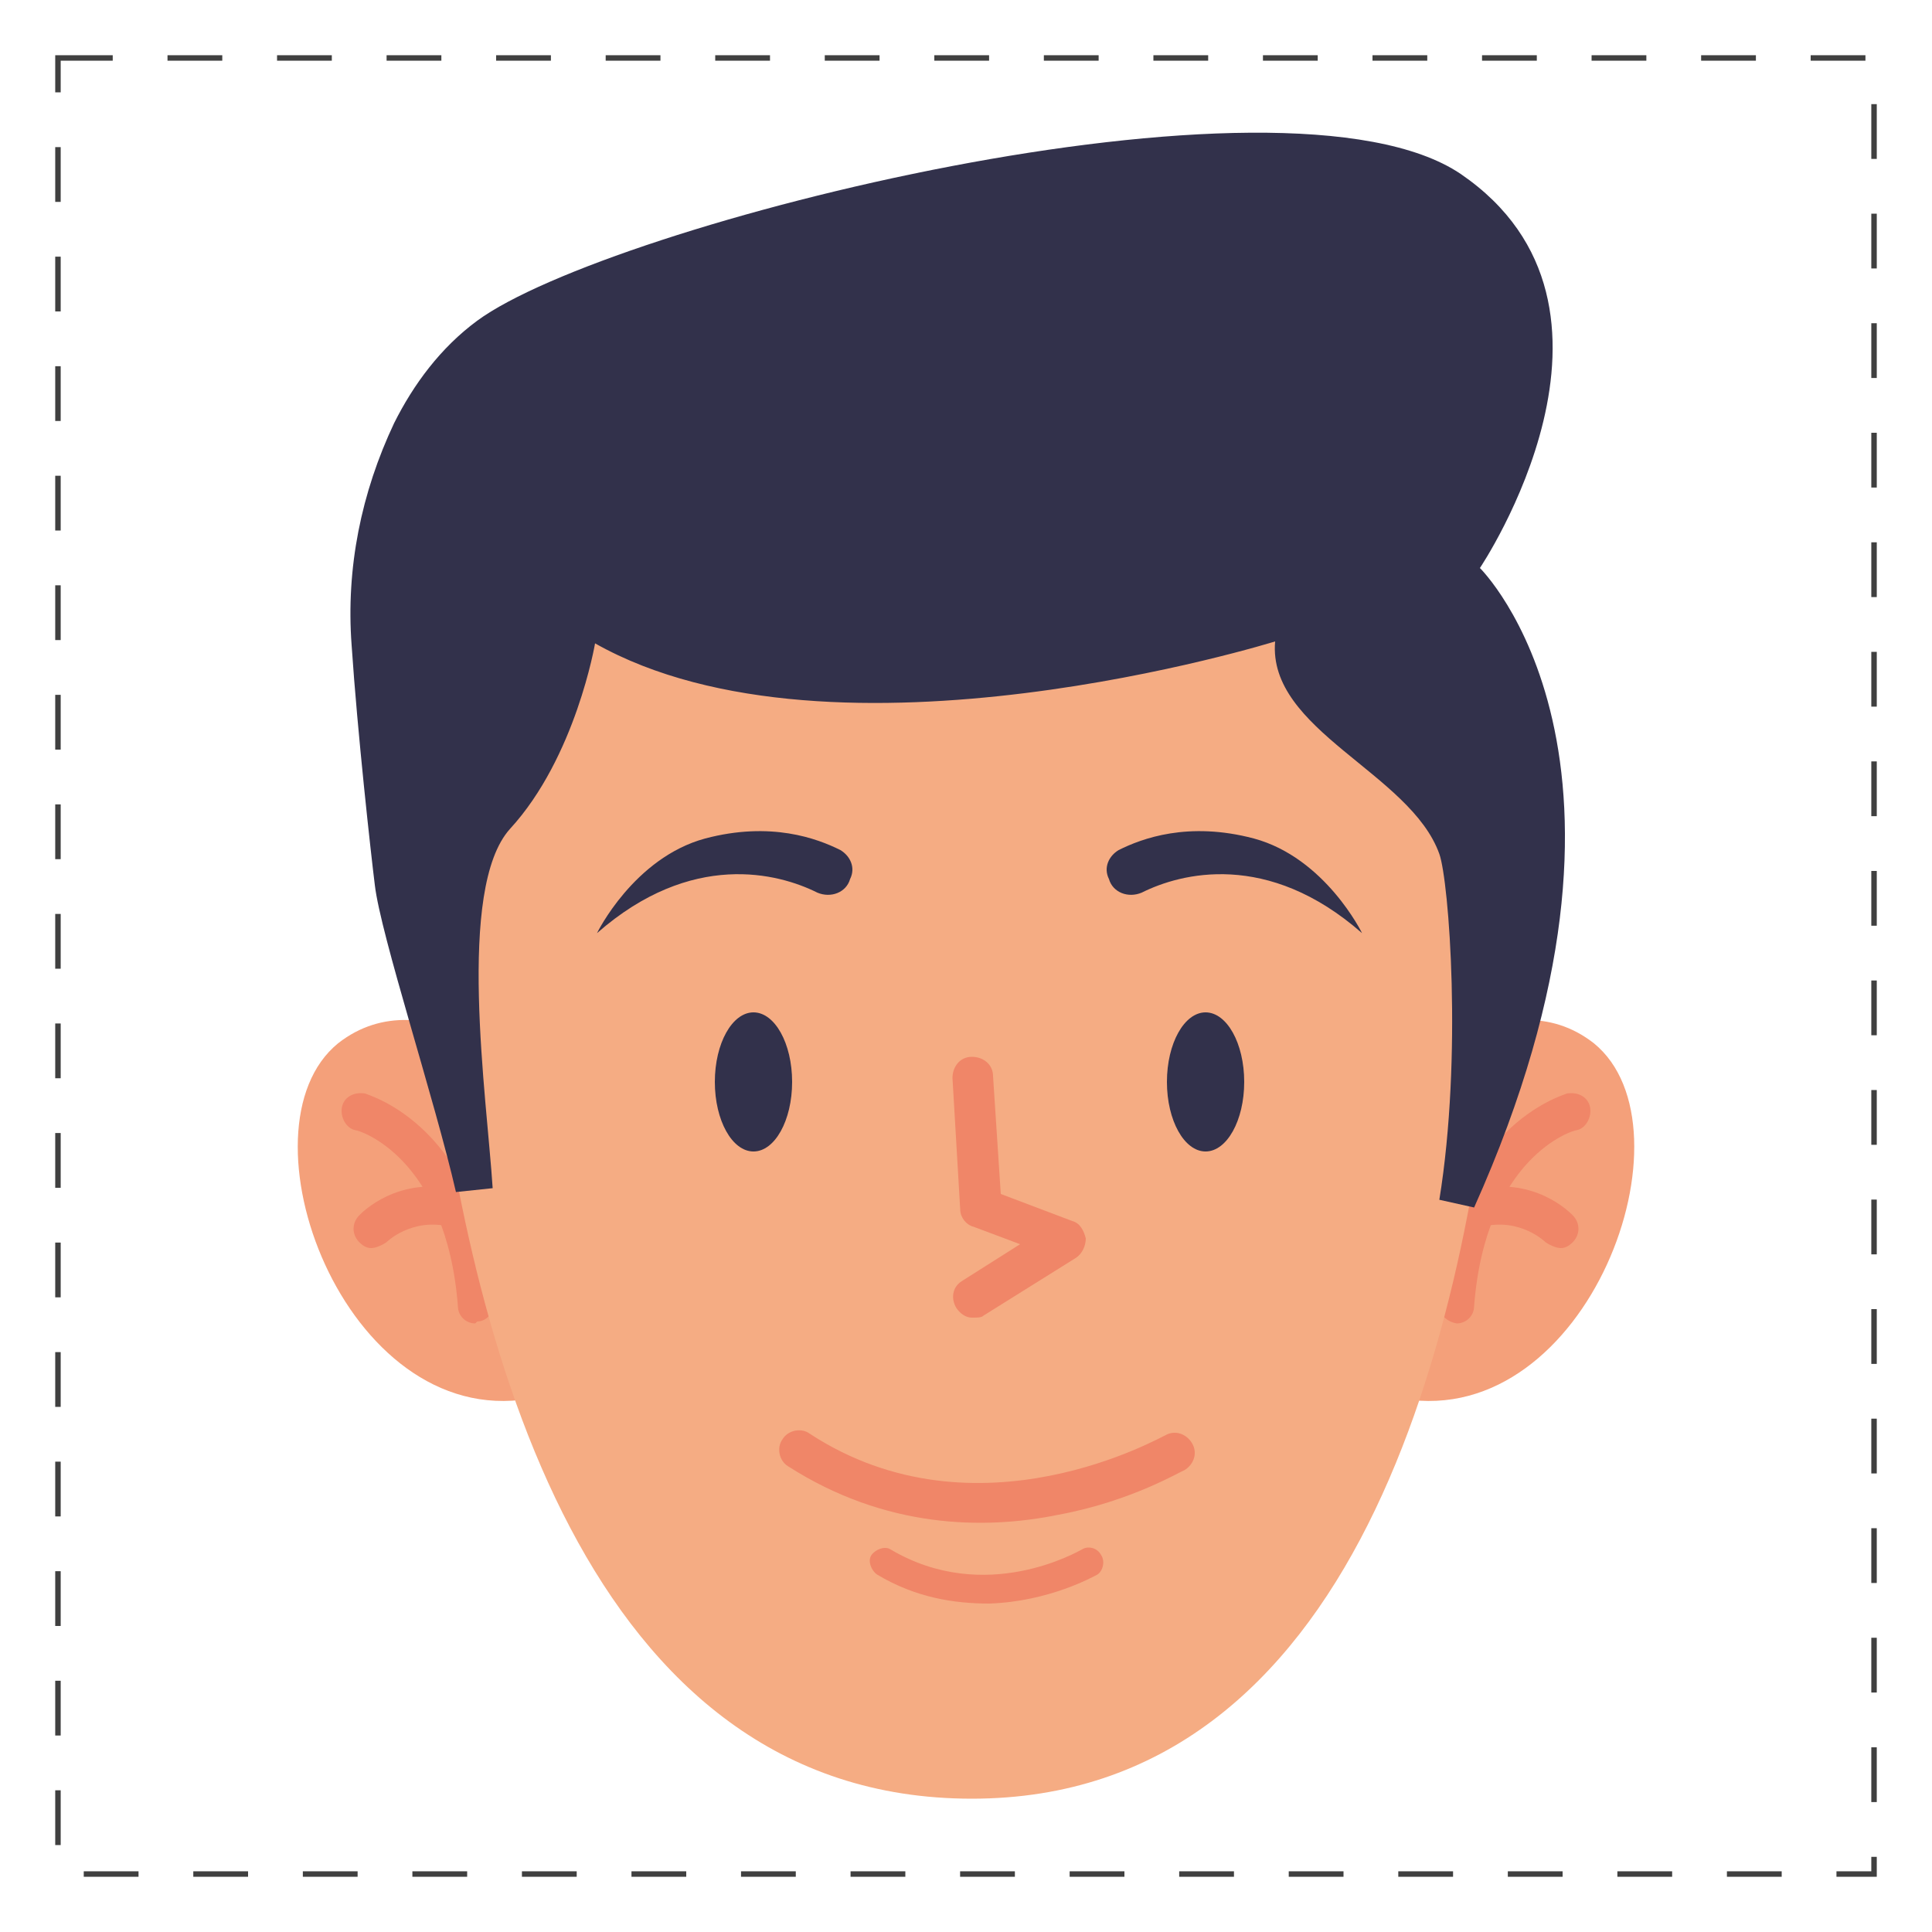 <?xml version="1.0" encoding="utf-8"?>
<!-- Generator: Adobe Illustrator 22.0.1, SVG Export Plug-In . SVG Version: 6.00 Build 0)  -->
<svg version="1.1" id="Capa_1" xmlns="http://www.w3.org/2000/svg" xmlns:xlink="http://www.w3.org/1999/xlink" x="0px" y="0px"
	 viewBox="0 0 100 100" style="enable-background:new 0 0 100 100;" xml:space="preserve">
<style type="text/css">
	.st0{fill:none;stroke:#404040;stroke-width:0.283;stroke-miterlimit:10;stroke-dasharray:2.835;}
	.st1{fill:#F4A07A;}
	.st2{fill:#F08668;}
	.st3{fill:#F5AC83;}
	.st4{fill:#32314B;}
</style>
<rect x="3" y="3" class="st0" width="94" height="94"/>
<g>
	<g>
		<g>
			<g>
				<path class="st1" d="M27.9,56c0,0-5.8-5.6-10.4-2c-5.4,4.4,0.3,20,9.9,18.4L27.9,56z"/>
			</g>
		</g>
		<g>
			<g>
				<g>
					<path class="st2" d="M24.6,68.5c-0.5,0-0.9-0.4-0.9-0.9c-0.6-7.7-5.1-9.1-5.3-9.1c-0.5-0.1-0.8-0.7-0.7-1.2
						c0.1-0.5,0.6-0.8,1.2-0.7c0.2,0.1,6,1.7,6.7,10.8c0,0.5-0.4,1-0.9,1C24.6,68.5,24.6,68.5,24.6,68.5z"/>
				</g>
			</g>
			<g>
				<g>
					<path class="st2" d="M19.2,64.6c-0.2,0-0.4-0.1-0.6-0.3c-0.4-0.4-0.4-1,0-1.4c0.1-0.1,2-2.1,5.2-1.3c0.5,0.1,0.8,0.7,0.7,1.2
						c-0.1,0.5-0.7,0.8-1.2,0.7c-2-0.5-3.3,0.8-3.3,0.8C19.7,64.5,19.4,64.6,19.2,64.6z"/>
				</g>
			</g>
		</g>
	</g>
	<g>
		<g>
			<g>
				<path class="st1" d="M72.1,56c0,0,5.8-5.6,10.4-2c5.4,4.4-0.3,20-9.9,18.4L72.1,56z"/>
			</g>
		</g>
		<g>
			<g>
				<g>
					<path class="st2" d="M75.4,68.5c0.5,0,0.9-0.4,0.9-0.9c0.6-7.7,5.1-9.1,5.3-9.1c0.5-0.1,0.8-0.7,0.7-1.2
						c-0.1-0.5-0.6-0.8-1.2-0.7c-0.2,0.1-6,1.7-6.7,10.8C74.4,67.9,74.8,68.4,75.4,68.5C75.4,68.5,75.4,68.5,75.4,68.5z"/>
				</g>
			</g>
			<g>
				<g>
					<path class="st2" d="M80.8,64.6c0.2,0,0.4-0.1,0.6-0.3c0.4-0.4,0.4-1,0-1.4c-0.1-0.1-2-2.1-5.2-1.3c-0.5,0.1-0.8,0.7-0.7,1.2
						c0.1,0.5,0.7,0.8,1.2,0.7c2-0.5,3.3,0.8,3.3,0.8C80.3,64.5,80.6,64.6,80.8,64.6z"/>
				</g>
			</g>
		</g>
	</g>
	<path class="st3" d="M50.3,93.1c-20,0-26.1-23.7-28-41.1C20.6,36,33,21.9,49.1,21.7c0.2,0,0.4,0,0.6,0c0.3,0,0.5,0,0.8,0
		c16,0.3,28.4,14,27,29.9C76,69.1,70.2,93.1,50.3,93.1z"/>
	<path class="st4" d="M75.6,9c10.1,6.9,1,20.4,1,20.4s10.1,9.9-0.3,33.1l-1.8-0.4c1.2-7.4,0.5-16.5,0-17.9c-1.5-4.2-8.9-6.4-8.5-11
		c0,0-22.8,7.1-35.2,0.1c0,0-1,5.9-4.4,9.6c-2.8,3.1-1.2,13.9-0.9,18.6l-1.9,0.2c-1.1-4.8-3.9-13.3-4.2-15.9
		c-0.2-1.6-0.9-7.9-1.2-12.4c-0.3-4,0.5-7.9,2.2-11.5c1-2,2.4-3.9,4.3-5.3C31.5,11.6,66.4,2.8,75.6,9z"/>
	<g>
		<g>
			<path class="st4" d="M41,56c0,2-0.9,3.6-2,3.6S37,58,37,56s0.9-3.6,2-3.6S41,54,41,56z"/>
		</g>
	</g>
	<g>
		<g>
			<path class="st4" d="M30.9,48.3c0,0,1.9-3.9,5.6-4.9c3.4-0.9,5.8,0,7,0.6c0.5,0.3,0.8,0.9,0.5,1.5l0,0c-0.2,0.7-1,1-1.7,0.7
				C40.3,45.2,35.8,44,30.9,48.3z"/>
		</g>
	</g>
	<g>
		<g>
			<path class="st4" d="M60.4,56c0,2,0.9,3.6,2,3.6s2-1.6,2-3.6s-0.9-3.6-2-3.6C61.3,52.4,60.4,54,60.4,56z"/>
		</g>
	</g>
	<g>
		<g>
			<path class="st4" d="M70.5,48.3c0,0-1.9-3.9-5.6-4.9c-3.4-0.9-5.8,0-7,0.6c-0.5,0.3-0.8,0.9-0.5,1.5l0,0c0.2,0.7,1,1,1.7,0.7
				C61.1,45.2,65.6,44,70.5,48.3z"/>
		</g>
	</g>
	<g>
		<g>
			<path class="st2" d="M50.3,68.2c-0.3,0-0.6-0.2-0.8-0.5c-0.3-0.5-0.2-1.1,0.3-1.4l3-1.9l-2.4-0.9c-0.4-0.1-0.7-0.5-0.7-0.9
				l-0.4-6.8c0-0.6,0.4-1.1,1-1.1s1.1,0.4,1.1,1l0.4,6.1l3.7,1.4c0.4,0.1,0.6,0.5,0.7,0.9c0,0.4-0.2,0.8-0.5,1l-4.8,3
				C50.8,68.2,50.6,68.2,50.3,68.2z"/>
		</g>
	</g>
	<g>
		<g>
			<path class="st2" d="M54.8,78.4c-3.9,0.8-9,0.7-14-2.5c-0.5-0.3-0.6-1-0.3-1.4c0.3-0.5,1-0.6,1.4-0.3c8.7,5.7,18.3,0.1,18.4,0.1
				c0.5-0.3,1.1-0.1,1.4,0.4c0.3,0.5,0.1,1.1-0.4,1.4C61.2,76.1,58.6,77.7,54.8,78.4z"/>
		</g>
	</g>
	<g>
		<path class="st2" d="M51.2,83c-1.8,0-3.8-0.3-5.8-1.5c-0.3-0.2-0.5-0.7-0.3-1s0.7-0.5,1-0.3c4.9,2.9,9.7,0.1,9.9,0
			c0.3-0.2,0.8-0.1,1,0.3c0.2,0.3,0.1,0.8-0.2,1C56.6,81.6,54.3,82.9,51.2,83z"/>
	</g>
</g>
</svg>
